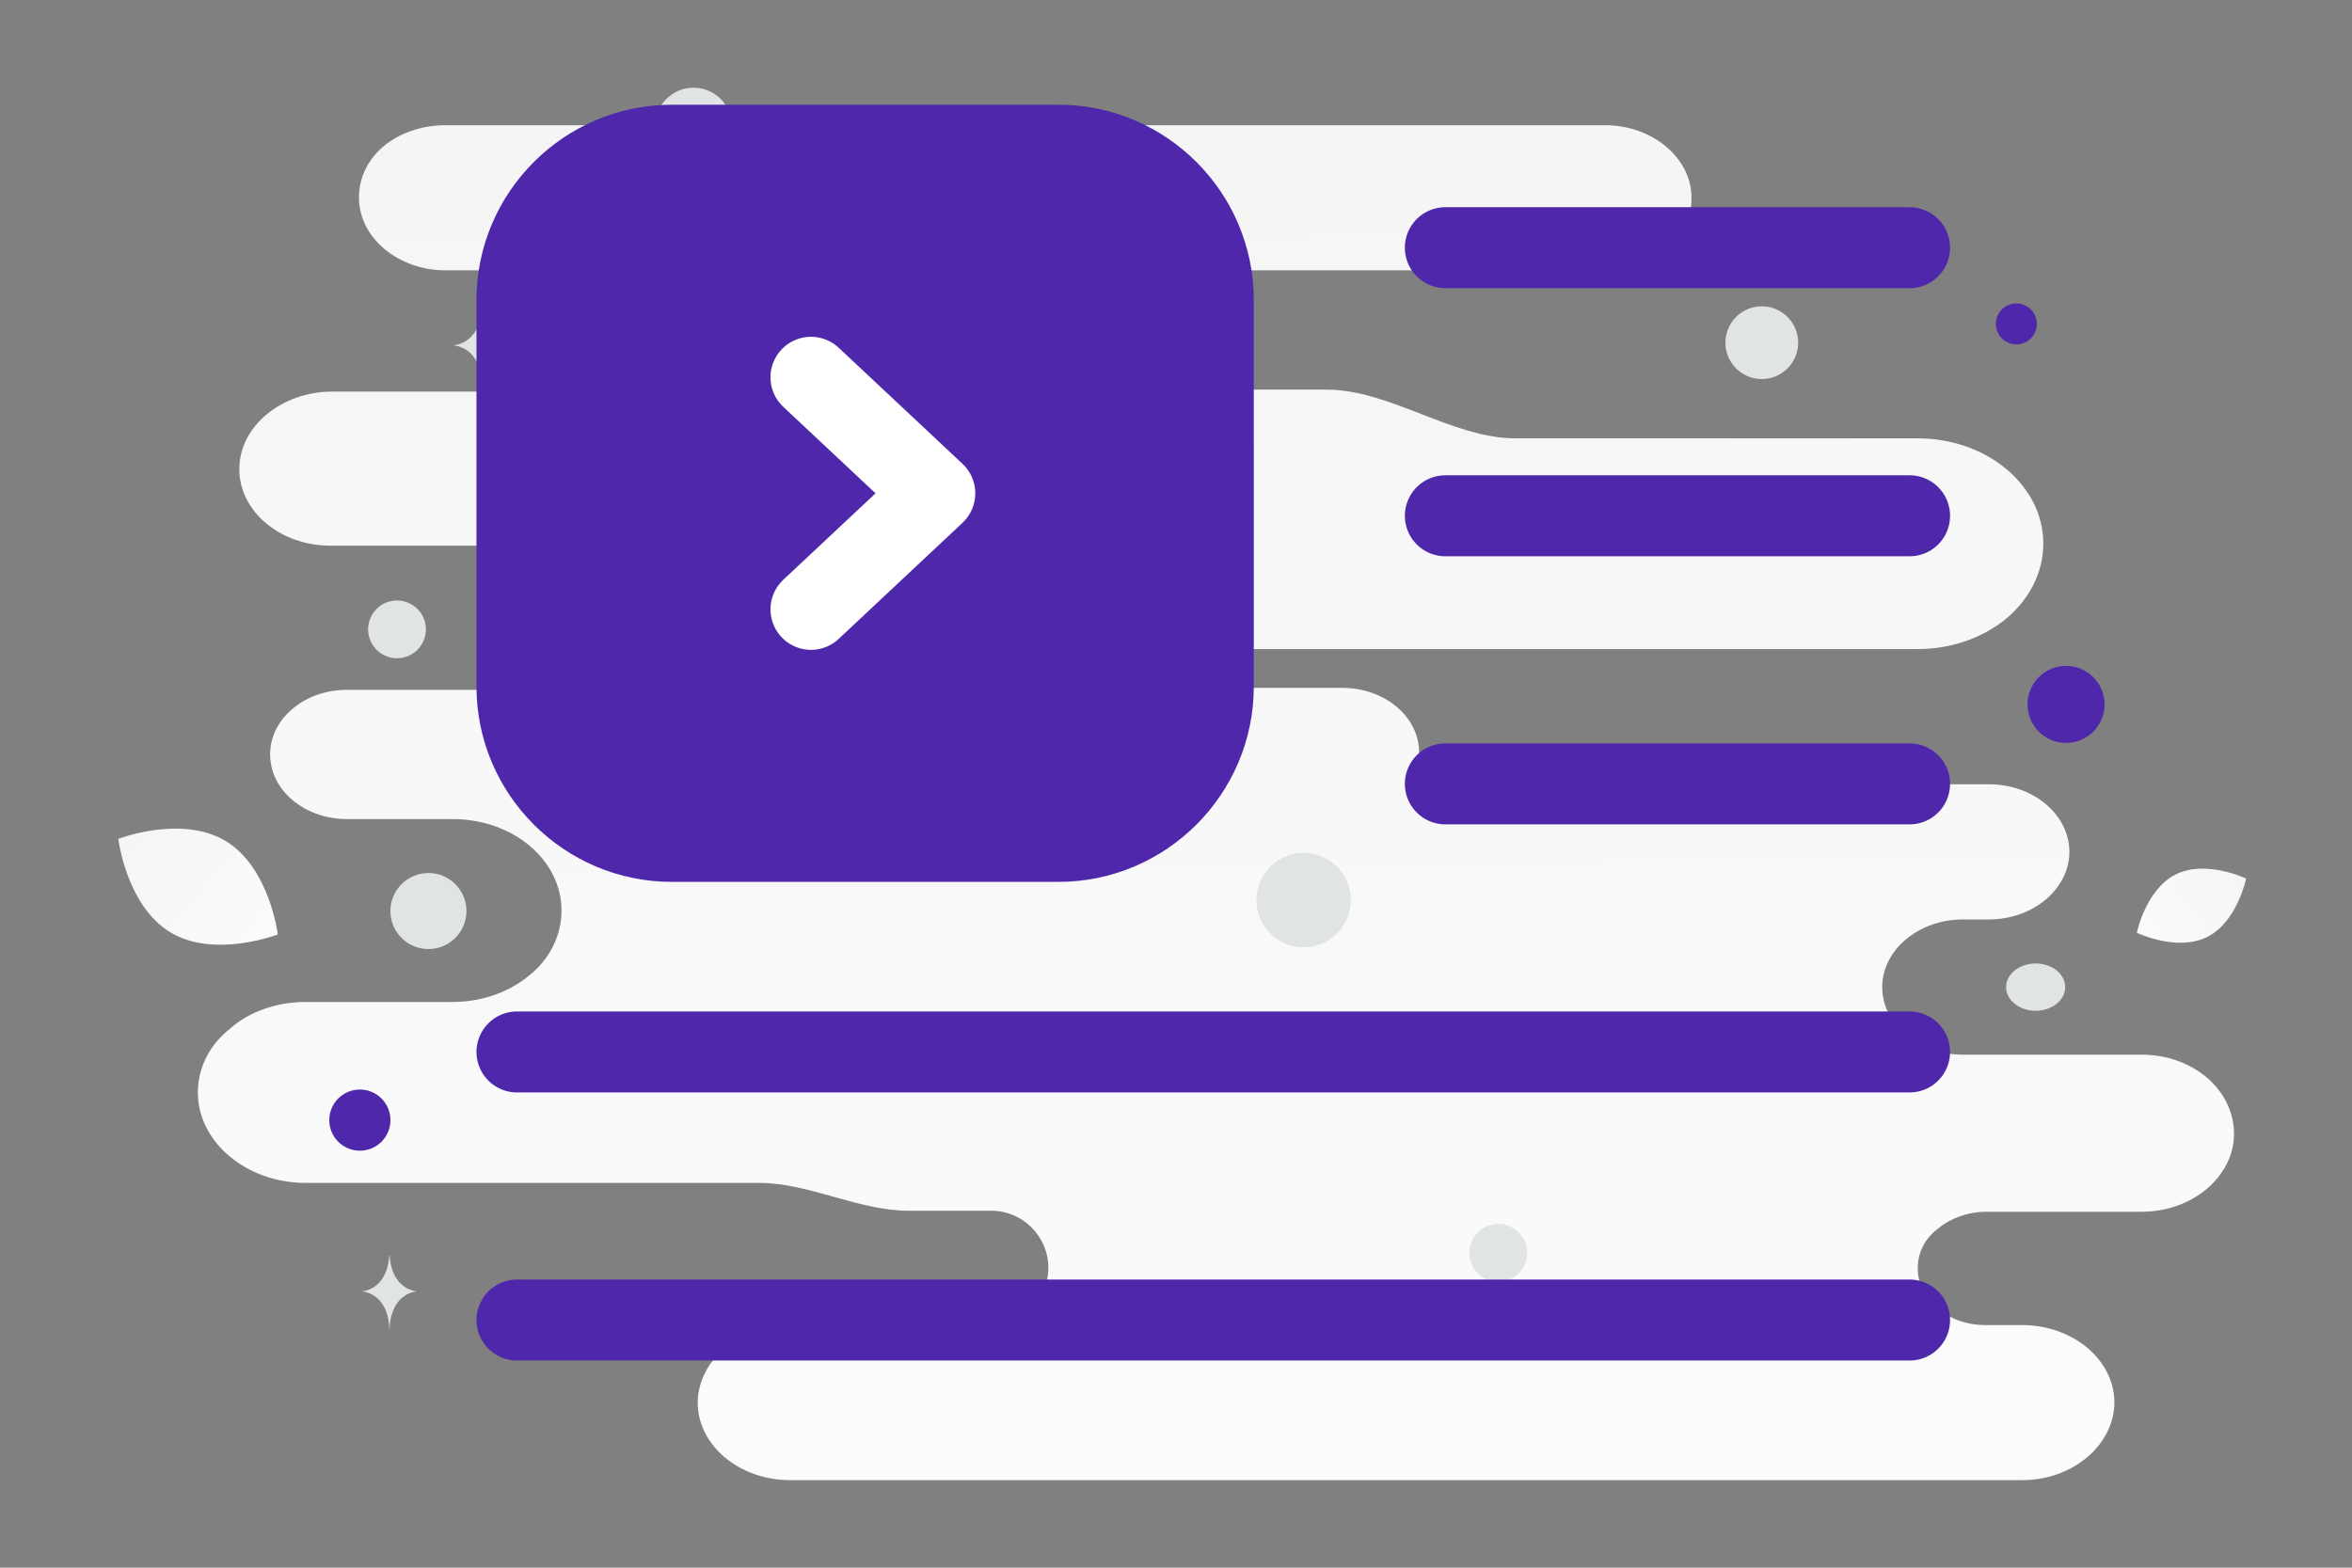 <svg width="900" height="600" viewBox="0 0 900 600" fill="none" xmlns="http://www.w3.org/2000/svg">
<rect x="0" y="0" width="900" height="600" fill="#808080" stroke="none"/>
<g clip-path="url(#clip0_1235_28609)">
<path d="M819.503 403.653H751.062C734.291 403.653 720.24 392.239 720.24 377.781C720.24 370.552 723.866 364.084 729.305 359.519C734.744 354.953 742.45 351.909 751.062 351.909H761.033C769.645 351.909 777.35 348.866 782.789 344.3C788.228 339.735 791.854 333.267 791.854 326.038C791.854 311.961 778.257 300.166 761.033 300.166H551.99C546.528 300.166 543.018 293.453 543.018 287.991C543.018 274.295 529.874 263.261 513.557 263.261H435.764C433.796 263.261 431.909 262.479 430.518 261.088C429.127 259.697 428.345 257.81 428.345 255.842C428.345 253.874 429.127 251.987 430.518 250.596C431.909 249.205 433.796 248.423 435.764 248.423H733.838C746.982 248.423 759.22 243.858 767.832 236.629C776.444 229.4 781.883 219.127 781.883 208.094C781.883 185.647 760.127 167.765 733.838 167.765H579.887C555.731 167.765 531.82 149.122 507.664 149.122H421.711C409.104 149.122 398.884 138.902 398.884 126.294C398.884 113.687 409.104 103.466 421.711 103.466H614.179C623.244 103.466 631.856 100.423 637.748 95.476C643.64 90.531 647.266 83.682 647.266 75.692C647.266 60.474 632.309 47.918 614.179 47.918H170.444C161.379 47.918 152.767 50.962 146.875 55.908C140.982 60.854 137.356 67.703 137.356 75.692C137.356 90.911 152.314 103.466 170.444 103.466H181.775C196.732 103.466 209.424 113.739 209.424 126.675C209.424 133.142 206.251 138.849 201.265 143.035C196.279 147.22 189.48 149.883 181.775 149.883H126.931C117.413 149.883 108.348 153.307 102.002 158.634C95.657 163.96 91.578 171.189 91.578 179.559C91.578 195.919 107.441 208.855 126.478 208.855H182.228C200.358 208.855 215.316 221.41 215.316 236.629C215.316 244.238 211.69 251.086 205.798 256.032C199.905 260.978 191.747 264.022 182.682 264.022H132.824C124.665 264.022 117.413 266.685 111.974 271.251C106.535 275.817 103.362 281.904 103.362 288.752C103.362 302.449 116.507 313.483 132.824 313.483H173.163C196.279 313.483 214.863 329.082 214.863 348.485C214.863 357.997 210.33 367.128 202.625 373.215C194.919 379.683 184.495 383.488 173.163 383.488H116.96C105.628 383.488 95.204 387.293 87.952 393.76C80.246 399.848 75.714 408.599 75.714 418.11C75.714 437.133 94.297 452.732 116.96 452.732H290.506C309.672 452.732 328.5 463.385 347.666 463.385H379.273C391.355 463.385 401.15 473.18 401.15 485.262C401.15 497.344 391.355 507.139 379.273 507.139H302.341C292.369 507.139 283.757 510.563 277.412 515.889C271.066 521.216 266.987 528.825 266.987 536.815C266.987 553.175 282.851 566.491 302.341 566.491H773.724C783.696 566.491 792.308 563.067 798.653 557.741C804.999 552.414 809.078 544.805 809.078 536.815C809.078 520.455 793.214 507.139 773.724 507.139H759.673C745.169 507.139 733.838 497.247 733.838 485.452C733.838 479.365 736.557 474.038 741.543 470.234C746.076 466.429 752.875 463.766 760.127 463.766H819.503C829.474 463.766 838.086 460.342 844.432 455.015C850.777 449.689 854.857 442.079 854.857 434.09C854.857 416.969 838.993 403.653 819.503 403.653Z" fill="url(#paint0_linear_1235_28609)"/>
<path d="M844.539 358.628C832.996 364.354 817.676 356.991 817.676 356.991C817.676 356.991 821.081 340.349 832.63 334.631C844.172 328.905 859.486 336.26 859.486 336.26C859.486 336.26 856.081 352.902 844.539 358.628Z" fill="url(#paint1_linear_1235_28609)"/>
<path d="M65.266 356.877C82.121 366.979 106.303 357.641 106.303 357.641C106.303 357.641 103.141 331.928 86.276 321.837C69.421 311.735 45.249 321.062 45.249 321.062C45.249 321.062 48.411 346.775 65.266 356.877Z" fill="url(#paint2_linear_1235_28609)"/>
<path d="M771.563 116.135C767.234 116.135 763.724 119.644 763.724 123.974C763.724 128.303 767.234 131.812 771.563 131.812C775.892 131.812 779.402 128.303 779.402 123.974C779.402 119.644 775.892 116.135 771.563 116.135Z" fill="#4F27AA"/>
<path d="M790.578 254.86C782.436 254.86 775.836 261.46 775.836 269.602C775.836 277.744 782.436 284.344 790.578 284.344C798.72 284.344 805.32 277.744 805.32 269.602C805.32 261.46 798.72 254.86 790.578 254.86Z" fill="#4F27AA"/>
<path d="M137.703 440.406C131.24 440.406 126 435.166 126 428.703C126 422.24 131.24 417 137.703 417C144.166 417 149.406 422.24 149.406 428.703C149.406 435.166 144.166 440.406 137.703 440.406Z" fill="#4F27AA"/>
<path d="M257.254 197.143C252.927 197.143 249.419 193.635 249.419 189.308C249.419 184.981 252.927 181.473 257.254 181.473C261.581 181.473 265.089 184.981 265.089 189.308C265.089 193.635 261.581 197.143 257.254 197.143Z" fill="#4F27AA"/>
<path d="M163.938 363.231C155.902 363.231 149.387 356.716 149.387 348.68C149.387 340.644 155.902 334.129 163.938 334.129C171.974 334.129 178.489 340.644 178.489 348.68C178.489 356.716 171.974 363.231 163.938 363.231Z" fill="#E1E4E5"/>
<path d="M573.323 490.593C567.207 490.593 562.249 485.635 562.249 479.519C562.249 473.403 567.207 468.445 573.323 468.445C579.439 468.445 584.397 473.403 584.397 479.519C584.397 485.635 579.439 490.593 573.323 490.593Z" fill="#E1E4E5"/>
<path d="M674.154 145.078C666.466 145.078 660.234 138.846 660.234 131.158C660.234 123.47 666.466 117.238 674.154 117.238C681.842 117.238 688.074 123.47 688.074 131.158C688.074 138.846 681.842 145.078 674.154 145.078Z" fill="#E1E4E5"/>
<path d="M162.598 238.015C164.179 243.913 160.678 249.975 154.78 251.556C148.882 253.136 142.82 249.636 141.24 243.738C139.659 237.84 143.159 231.777 149.057 230.197C154.955 228.617 161.018 232.117 162.598 238.015Z" fill="#E1E4E5"/>
<path d="M265.382 62.982C257.259 62.982 250.674 56.397 250.674 48.274C250.674 40.151 257.259 33.566 265.382 33.566C273.505 33.566 280.09 40.151 280.09 48.274C280.09 56.397 273.505 62.982 265.382 62.982Z" fill="#E1E4E5"/>
<path d="M778.952 386.848C772.704 386.848 767.638 382.796 767.638 377.797C767.638 372.798 772.704 368.746 778.952 368.746C785.201 368.746 790.266 372.798 790.266 377.797C790.266 382.796 785.201 386.848 778.952 386.848Z" fill="#E1E4E5"/>
<path d="M516.893 344.48C516.893 354.453 508.808 362.538 498.835 362.538C488.862 362.538 480.777 354.453 480.777 344.48C480.777 334.507 488.862 326.422 498.835 326.422C508.808 326.422 516.893 334.507 516.893 344.48Z" fill="#E1E4E5"/>
<path d="M184.34 118.445H184.501C185.456 131.968 195.513 132.176 195.513 132.176C195.513 132.176 184.423 132.393 184.423 148.018C184.423 132.393 173.333 132.176 173.333 132.176C173.333 132.176 183.386 131.968 184.34 118.445ZM148.946 480.554H149.1C150.017 494.037 159.672 494.244 159.672 494.244C159.672 494.244 149.025 494.46 149.025 510.039C149.025 494.46 138.378 494.244 138.378 494.244C138.378 494.244 148.029 494.037 148.946 480.554Z" fill="#E1E4E5"/>
<path fill-rule="evenodd" clip-rule="evenodd" d="M405.056 55.586H257.037C224.473 55.586 197.83 82.229 197.83 114.793V262.811C197.83 295.376 224.473 322.019 257.037 322.019H405.056C437.62 322.019 464.263 295.376 464.263 262.811V114.793C464.263 82.229 437.62 55.586 405.056 55.586Z" fill="#4F27AA" stroke="#4F27AA" stroke-width="31" stroke-linecap="round" stroke-linejoin="round"/>
<path d="M730.696 300.008H553.074M730.696 197.404H553.074M730.696 94.801H553.074M730.696 505.215H197.83M730.696 402.611H197.83" stroke="#4F27AA" stroke-width="31" stroke-linecap="round" stroke-linejoin="round"/>
<path d="M310.325 144.402L357.691 188.807L310.325 233.213" stroke="white" stroke-width="31" stroke-linecap="round" stroke-linejoin="round"/>
</g>
<defs>
<linearGradient id="paint0_linear_1235_28609" x1="481.898" y1="857.233" x2="471.255" y2="-516.304" gradientUnits="userSpaceOnUse">
<stop stop-color="white"/>
<stop offset="1" stop-color="#EEEEEE"/>
</linearGradient>
<linearGradient id="paint1_linear_1235_28609" x1="800.214" y1="376.488" x2="895.418" y2="301.181" gradientUnits="userSpaceOnUse">
<stop stop-color="white"/>
<stop offset="1" stop-color="#EEEEEE"/>
</linearGradient>
<linearGradient id="paint2_linear_1235_28609" x1="130.49" y1="389.395" x2="-5.131" y2="263.385" gradientUnits="userSpaceOnUse">
<stop stop-color="white"/>
<stop offset="1" stop-color="#EEEEEE"/>
</linearGradient>
<clipPath id="clip0_1235_28609">
<rect width="900" height="600" fill="white"/>
</clipPath>
</defs>
</svg>
